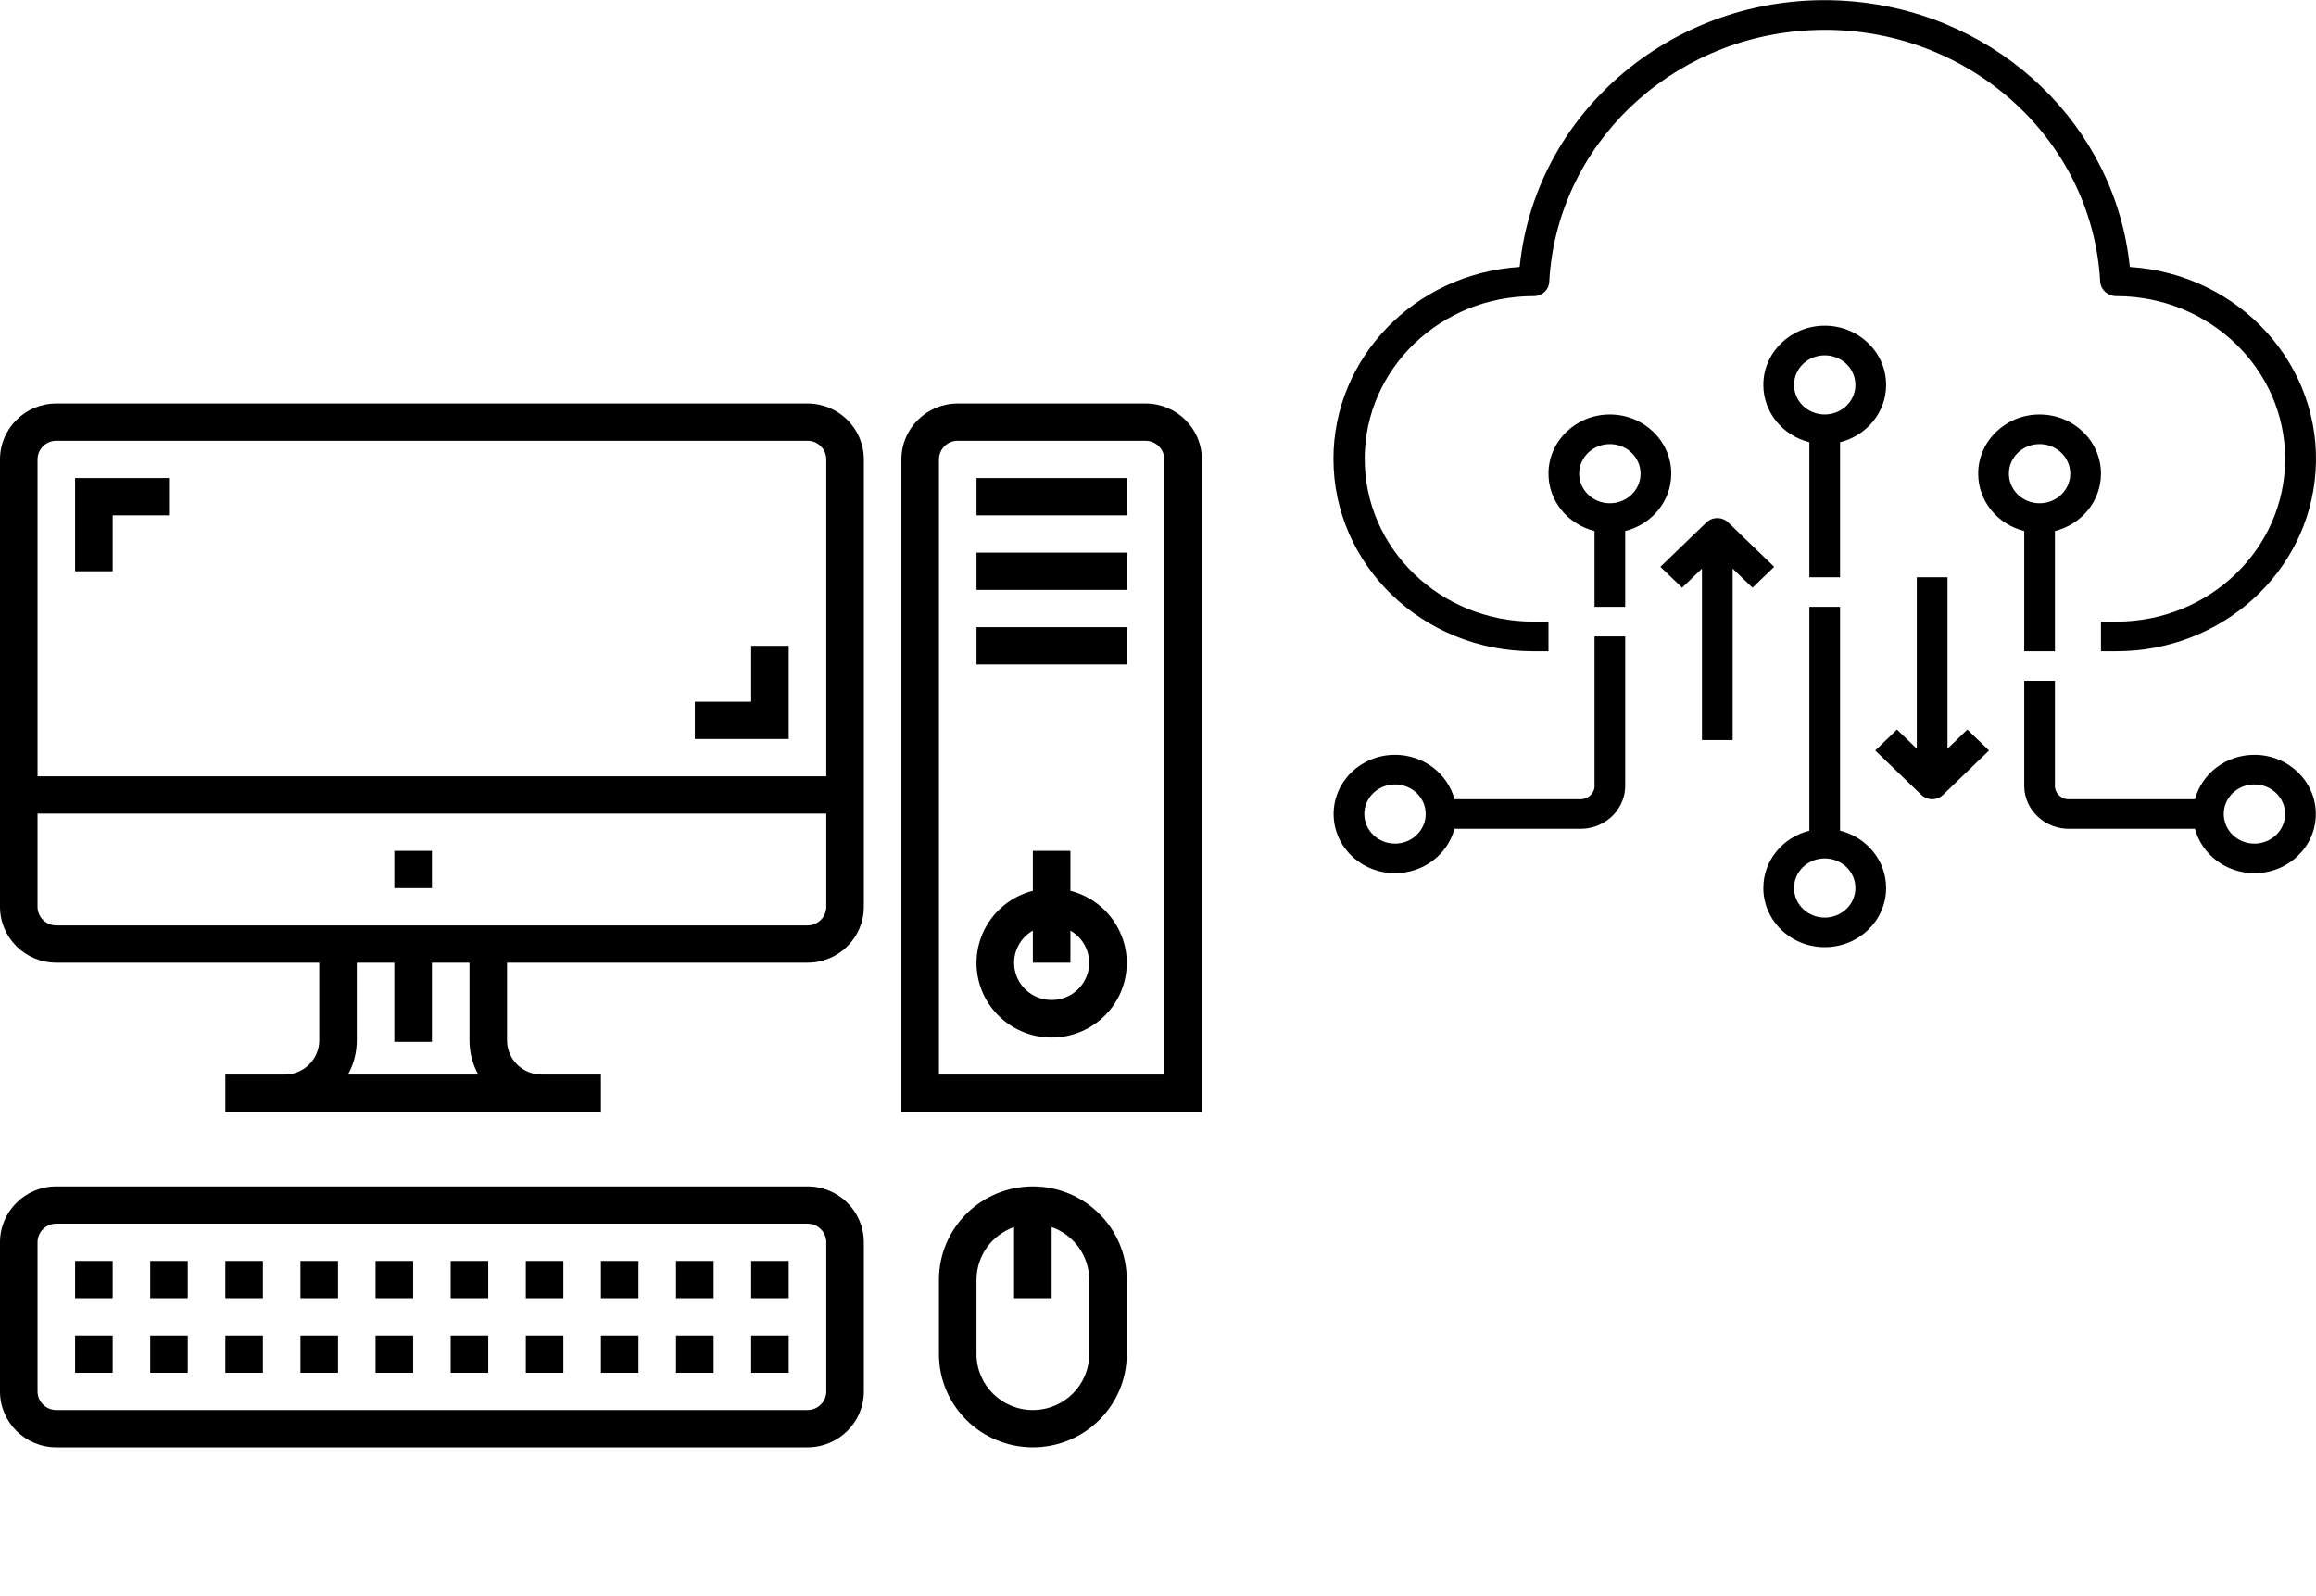 <svg width="264" height="182" viewBox="0 0 264 182" fill="none" xmlns="http://www.w3.org/2000/svg">
<path d="M12.844 65.125H8.562V54.5H19.266V58.75H12.844V65.125Z" fill="black"/>
<path d="M89.906 148H85.625V143.75H89.906V148ZM81.344 148H77.062V143.75H81.344V148ZM72.781 148H68.5V143.75H72.781V148ZM64.219 148H59.938V143.75H64.219V148ZM55.656 148H51.375V143.75H55.656V148ZM47.094 148H42.812V143.75H47.094V148ZM38.531 148H34.25V143.75H38.531V148ZM29.969 148H25.688V143.75H29.969V148ZM21.406 148H17.125V143.75H21.406V148ZM12.844 148H8.562V143.75H12.844V148Z" fill="black"/>
<path d="M89.906 156.5H85.625V152.25H89.906V156.5ZM81.344 156.5H77.062V152.25H81.344V156.5ZM72.781 156.5H68.5V152.25H72.781V156.5ZM64.219 156.5H59.938V152.25H64.219V156.5ZM55.656 156.5H51.375V152.25H55.656V156.5ZM47.094 156.5H42.812V152.25H47.094V156.5ZM38.531 156.5H34.25V152.25H38.531V156.5ZM29.969 156.5H25.688V152.25H29.969V156.5ZM21.406 156.5H17.125V152.25H21.406V156.5ZM12.844 156.5H8.562V152.25H12.844V156.5Z" fill="black"/>
<path d="M111.312 54.5H128.438V58.75H111.312V54.5Z" fill="black"/>
<path d="M111.312 63H128.438V67.25H111.312V63Z" fill="black"/>
<path d="M111.312 71.5H128.438V75.75H111.312V71.5Z" fill="black"/>
<path d="M89.906 84.25H79.203V80H85.625V73.625H89.906V84.25Z" fill="black"/>
<path d="M130.578 46H109.172C105.625 46 102.75 48.854 102.75 52.375V126.75H137V52.375C137 48.854 134.125 46 130.578 46ZM132.719 122.5H107.031V52.375C107.031 51.202 107.99 50.25 109.172 50.25H130.578C131.76 50.25 132.719 51.202 132.719 52.375V122.5Z" fill="black"/>
<path d="M92.047 135.25H6.422C2.875 135.25 0 138.104 0 141.625V158.625C0 162.146 2.875 165 6.422 165H92.047C95.593 165 98.469 162.146 98.469 158.625V141.625C98.469 138.104 95.593 135.25 92.047 135.25ZM94.188 158.625C94.188 159.799 93.229 160.75 92.047 160.75H6.422C5.24 160.75 4.281 159.799 4.281 158.625V141.625C4.281 140.451 5.24 139.5 6.422 139.5H92.047C93.229 139.5 94.188 140.451 94.188 141.625V158.625Z" fill="black"/>
<path d="M117.734 135.25C111.826 135.257 107.039 140.009 107.031 145.875V154.375C107.031 160.243 111.824 165 117.734 165C123.645 165 128.438 160.243 128.438 154.375V145.875C128.43 140.009 123.643 135.257 117.734 135.25ZM124.156 154.375C124.156 157.896 121.281 160.75 117.734 160.75C114.188 160.75 111.312 157.896 111.312 154.375V145.875C111.324 143.183 113.037 140.789 115.594 139.891V148H119.875V139.891C122.432 140.789 124.145 143.183 124.156 145.875V154.375Z" fill="black"/>
<path d="M92.047 46H6.422C2.875 46 0 48.854 0 52.375V103.375C0 106.896 2.875 109.75 6.422 109.75H36.391V118.605C36.389 120.755 34.633 122.498 32.467 122.5H25.688V126.75H68.5V122.5H61.721C59.555 122.498 57.799 120.755 57.797 118.605V109.75H92.047C95.593 109.75 98.469 106.896 98.469 103.375V52.375C98.469 48.854 95.593 46 92.047 46ZM39.67 122.5C40.329 121.306 40.674 119.966 40.672 118.605V109.75H44.953V118.781H49.234V109.75H53.516V118.605C53.514 119.966 53.858 121.306 54.517 122.5H39.67ZM94.188 103.375C94.188 104.549 93.229 105.5 92.047 105.5H6.422C5.24 105.5 4.281 104.549 4.281 103.375V92.75H94.188V103.375ZM94.188 88.5H4.281V52.375C4.281 51.202 5.24 50.25 6.422 50.25H92.047C93.229 50.25 94.188 51.202 94.188 52.375V88.5Z" fill="black"/>
<path d="M122.016 101.552V97H117.734V101.552C113.56 102.622 110.837 106.607 111.38 110.853C111.924 115.099 115.563 118.282 119.875 118.282C124.187 118.282 127.826 115.099 128.37 110.853C128.913 106.607 126.19 102.622 122.016 101.552ZM119.875 114C117.94 114.005 116.244 112.718 115.742 110.862C115.24 109.007 116.058 107.049 117.734 106.09V109.75H122.016V106.09C123.692 107.049 124.51 109.007 124.008 110.862C123.506 112.718 121.81 114.005 119.875 114Z" fill="black"/>
<path d="M44.953 97H49.234V101.25H44.953V97Z" fill="black"/>
<g clip-path="url(#clip0)">
<path d="M242.775 30.433C241.15 14.419 228.01 1.749 211.403 0.181C192.197 -1.631 175.104 11.913 173.224 30.433C161.272 31.204 151.99 40.782 152 52.332C152.011 64.444 162.201 74.254 174.761 74.243H176.511V70.869H174.761C164.134 70.846 155.538 62.519 155.562 52.271C155.586 42.023 164.221 33.734 174.849 33.758C175.781 33.759 176.55 33.056 176.598 32.158C177.431 16.645 190.287 4.247 206.375 3.445C223.718 2.58 238.504 15.435 239.401 32.158C239.492 33.069 240.289 33.763 241.238 33.758C251.865 33.758 260.481 42.065 260.481 52.313C260.481 62.562 251.865 70.869 241.238 70.869H239.488V74.243H241.238C253.216 74.253 263.149 65.302 263.948 53.777C264.787 41.693 255.307 31.241 242.775 30.433Z" fill="black"/>
<path d="M209.749 94.699V69.183H206.25V94.698C203.232 95.447 201.002 98.089 201.002 101.233C201.002 104.96 204.135 107.981 208 107.981C211.864 107.981 214.997 104.96 214.997 101.233C214.997 98.09 212.767 95.448 209.749 94.699ZM208 104.607C206.067 104.607 204.501 103.097 204.501 101.233C204.501 99.37 206.067 97.86 208 97.86C209.932 97.86 211.498 99.37 211.498 101.233C211.498 103.097 209.932 104.607 208 104.607Z" fill="black"/>
<path d="M183.508 47.253C179.644 47.253 176.511 50.274 176.511 54C176.511 57.145 178.741 59.786 181.759 60.535V69.183H185.258V60.535C188.276 59.786 190.506 57.145 190.506 54C190.506 50.274 187.373 47.253 183.508 47.253ZM183.508 57.374C181.576 57.374 180.01 55.864 180.01 54C180.01 52.137 181.576 50.627 183.508 50.627C185.441 50.627 187.007 52.137 187.007 54C187.007 55.864 185.441 57.374 183.508 57.374Z" fill="black"/>
<path d="M256.982 86.052C253.721 86.052 250.982 88.202 250.205 91.112H235.989C235.885 91.122 235.781 91.122 235.677 91.112C234.797 91.029 234.154 90.274 234.24 89.425V77.617H230.741V89.425C230.739 89.521 230.739 89.617 230.741 89.713C230.824 92.428 233.173 94.565 235.989 94.486H250.205C250.982 97.396 253.721 99.547 256.982 99.547C260.847 99.547 263.979 96.526 263.979 92.799C263.979 89.073 260.847 86.052 256.982 86.052ZM256.982 96.173C255.05 96.173 253.483 94.662 253.483 92.799C253.483 90.936 255.05 89.425 256.982 89.425C258.914 89.425 260.481 90.936 260.481 92.799C260.481 94.662 258.914 96.173 256.982 96.173Z" fill="black"/>
<path d="M185.258 89.425V72.556H181.759V89.405C181.77 89.508 181.771 89.611 181.761 89.714C181.678 90.566 180.894 91.192 180.01 91.112H165.794C165.018 88.202 162.278 86.051 159.017 86.051C155.153 86.051 152.02 89.072 152.02 92.799C152.02 96.526 155.153 99.547 159.017 99.547C162.278 99.547 165.018 97.396 165.794 94.486H180.01C180.109 94.489 180.208 94.489 180.308 94.486C183.124 94.406 185.34 92.141 185.258 89.425ZM159.017 96.173C157.085 96.173 155.518 94.662 155.518 92.799C155.518 90.936 157.085 89.425 159.017 89.425C160.95 89.425 162.516 90.936 162.516 92.799C162.516 94.662 160.949 96.173 159.017 96.173Z" fill="black"/>
<path d="M232.491 47.253C228.626 47.253 225.493 50.274 225.493 54C225.493 57.145 227.723 59.786 230.741 60.535V74.243H234.24V60.535C237.258 59.786 239.488 57.145 239.488 54C239.488 50.274 236.355 47.253 232.491 47.253ZM232.491 57.374C230.558 57.374 228.992 55.864 228.992 54C228.992 52.137 230.558 50.627 232.491 50.627C234.423 50.627 235.989 52.137 235.989 54C235.989 55.864 234.423 57.374 232.491 57.374Z" fill="black"/>
<path d="M196.991 59.555C196.308 58.897 195.2 58.897 194.517 59.555L189.269 64.616L191.743 67.001L194.005 64.82V84.365H197.503V64.82L199.765 67.001L202.239 64.616L196.991 59.555Z" fill="black"/>
<path d="M224.256 83.172L221.995 85.353V65.809H218.496V85.353L216.234 83.172L213.76 85.557L219.008 90.618C219.336 90.934 219.781 91.112 220.245 91.112C220.709 91.112 221.154 90.934 221.482 90.618L226.73 85.557L224.256 83.172Z" fill="black"/>
<path d="M208 37.132C204.135 37.132 201.002 40.153 201.002 43.879C201.002 47.023 203.232 49.665 206.25 50.414V65.809H209.749V50.414C212.767 49.665 214.997 47.023 214.997 43.879C214.997 40.153 211.864 37.132 208 37.132ZM208 47.253C206.067 47.253 204.501 45.742 204.501 43.879C204.501 42.016 206.067 40.505 208 40.505C209.932 40.505 211.498 42.016 211.498 43.879C211.498 45.742 209.932 47.253 208 47.253Z" fill="black"/>
</g>
<defs>
<clipPath id="clip0">
<rect width="112" height="108" fill="white" transform="translate(152)"/>
</clipPath>
</defs>
</svg>
